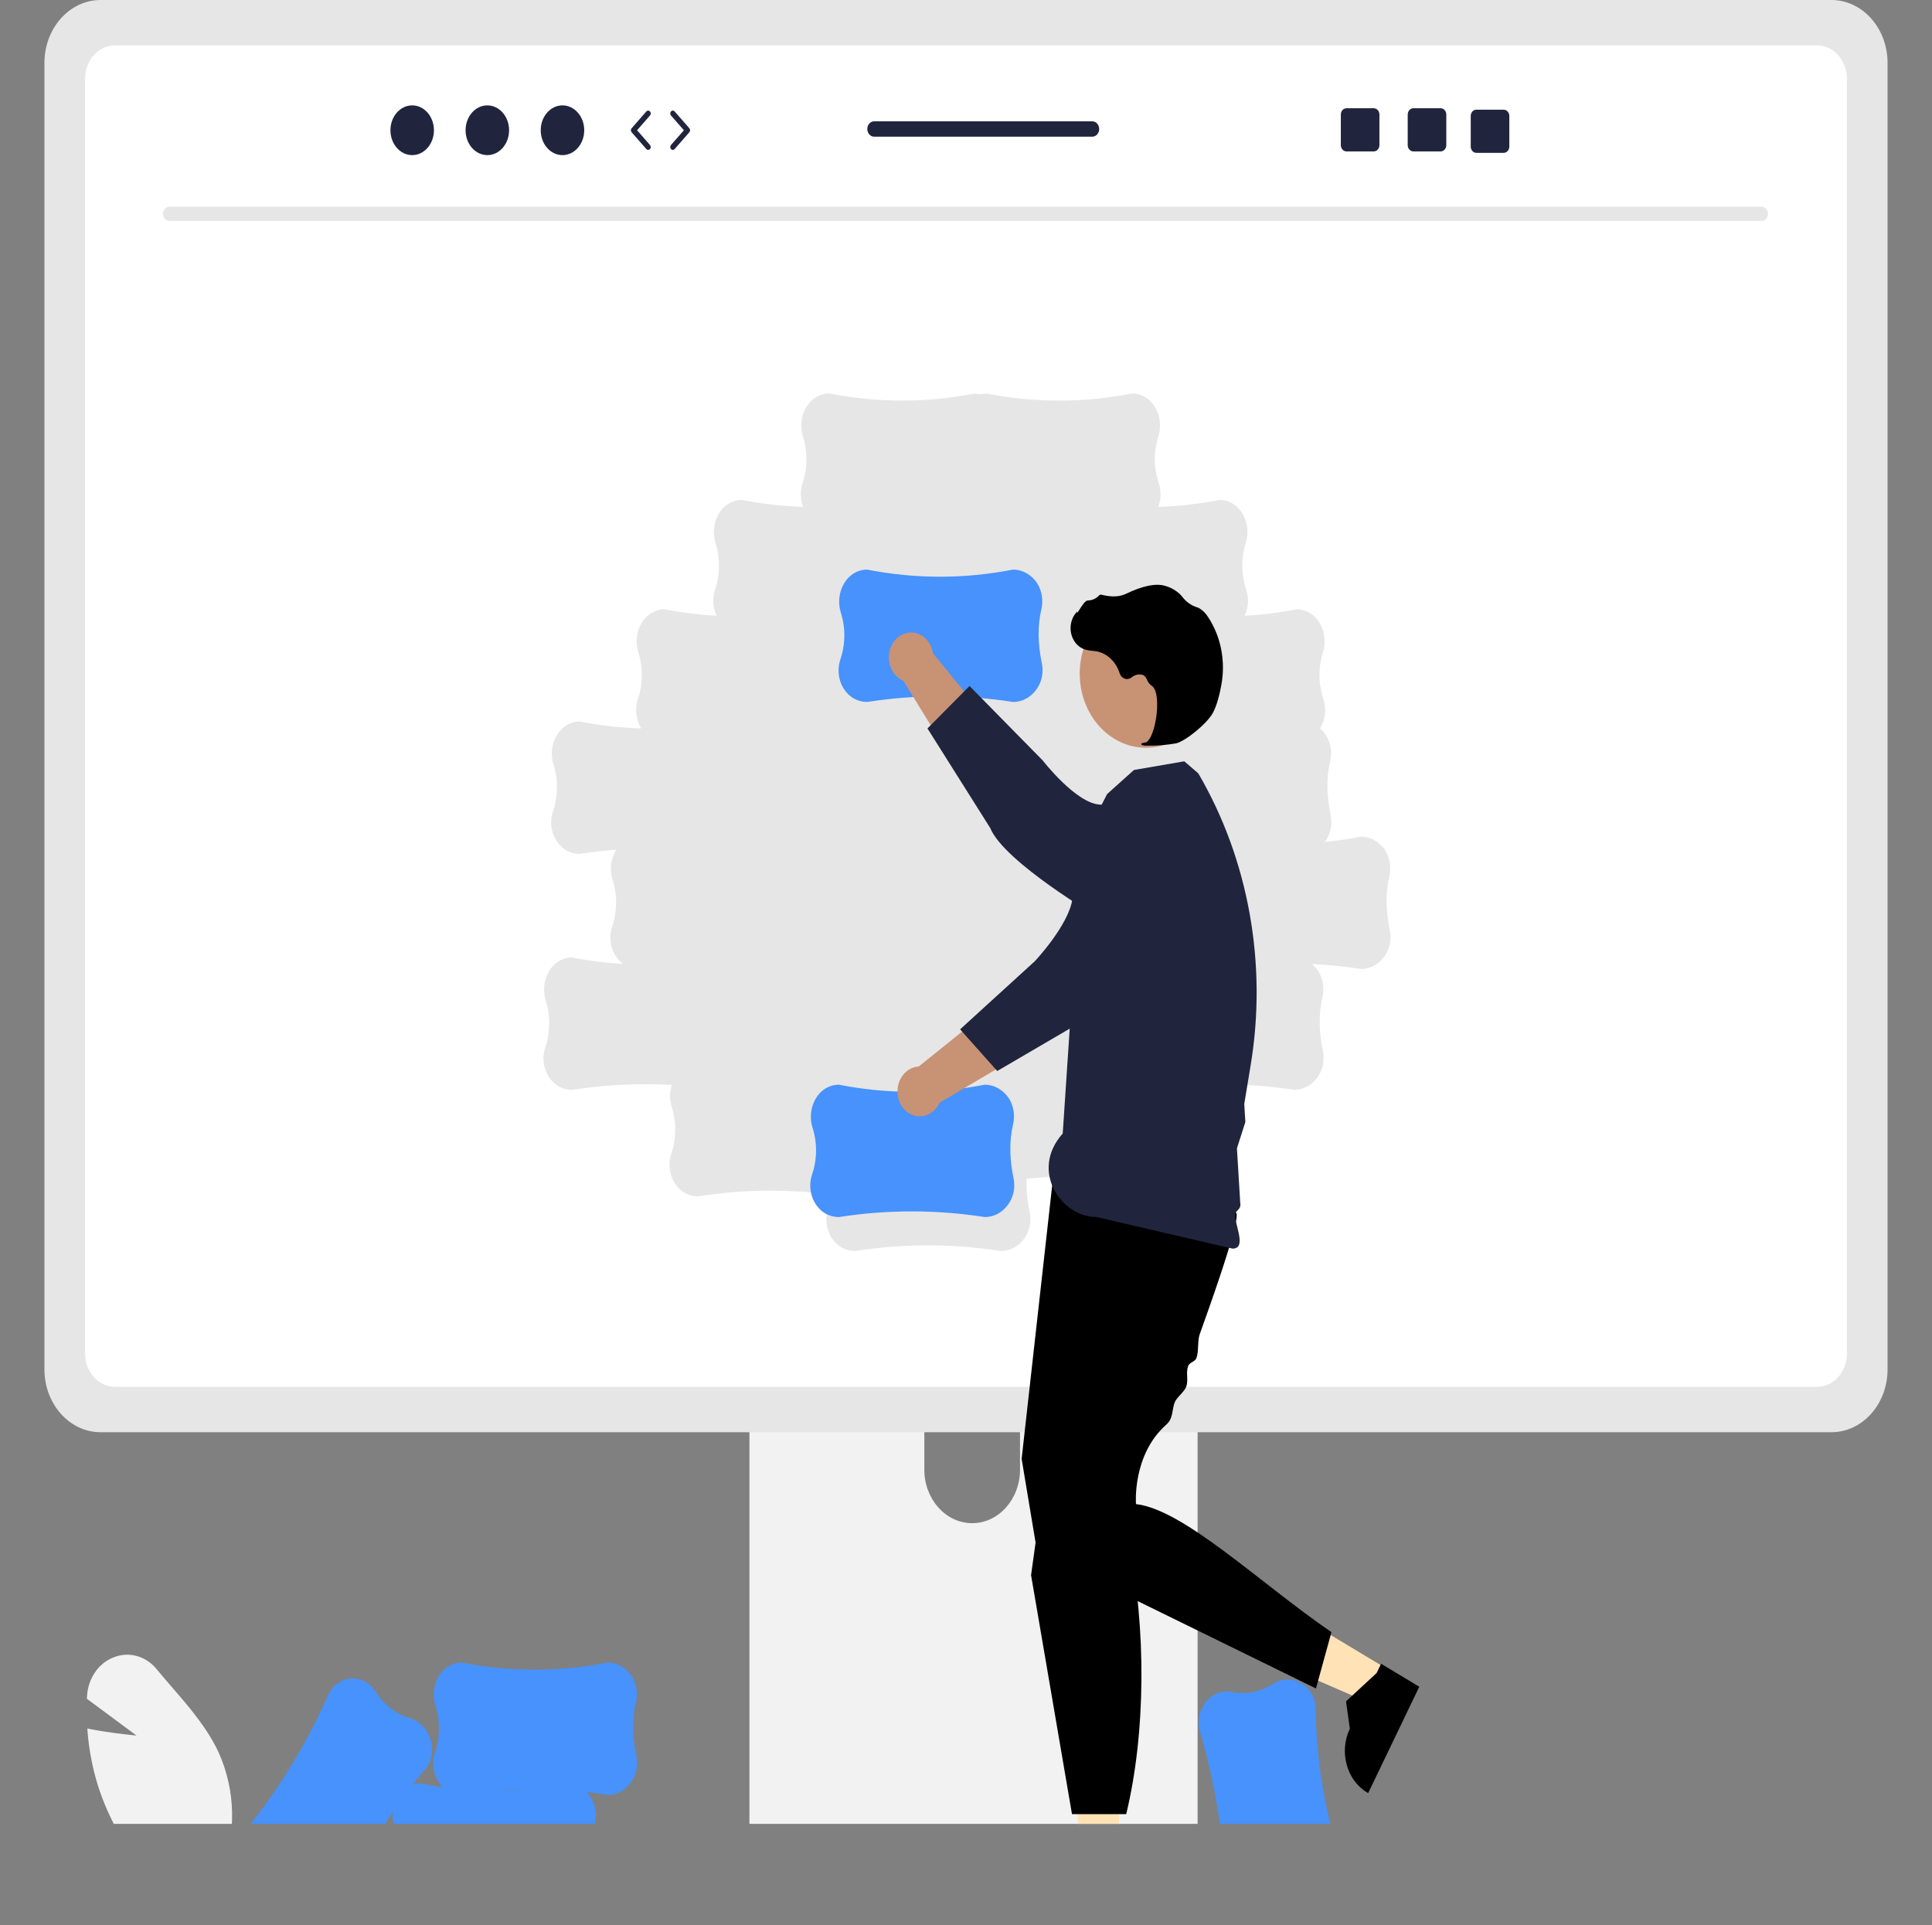 <svg width="286" height="285" viewBox="0 0 286 285" fill="none" xmlns="http://www.w3.org/2000/svg">
<rect x="0" y="0" width="286" height="285" fill="#808080" stroke="none"/>
<g clip-path="url(#clip0_353_39)">
<path d="M32.804 285L32.555 284.897C24.123 281.339 17.518 273.812 14.493 264.316C13.673 261.676 13.154 258.932 12.947 256.148L12.927 255.882L13.162 255.929C15.961 256.491 18.901 256.802 20.21 256.923L12.863 251.484L12.876 251.202C12.991 248.546 14.538 246.236 16.783 245.366C19.05 244.43 21.599 245.13 23.22 247.136C23.95 248.023 24.723 248.916 25.469 249.779C28.035 252.747 30.689 255.815 32.367 259.437C34.89 265.018 35.027 271.575 32.74 277.282L32.804 285Z" fill="#F2F2F2"/>
<path d="M181.468 279.729L181.466 279.7C181.141 271.632 179.818 263.654 177.534 255.993L177.532 255.98C177.399 255.193 177.437 254.382 177.644 253.616C178.282 251.419 180.26 250.074 182.297 250.452C184.401 250.895 186.577 250.479 188.43 249.281C189.607 248.517 191.036 248.411 192.293 248.995C193.478 249.535 194.364 250.671 194.683 252.058C194.708 252.167 194.73 252.277 194.748 252.389C194.815 260.495 196.146 268.525 198.681 276.119L198.683 276.129C198.948 277.697 198.525 279.312 197.545 280.472C196.679 281.455 195.466 281.954 194.237 281.832C192.03 281.664 189.761 282.165 187.3 283.363C186.44 283.791 185.473 283.867 184.568 283.578C182.968 283.053 181.769 281.564 181.468 279.729Z" fill="#4792FC"/>
<path d="M110.942 168.905V274.849H177.283V168.905C177.285 167.341 176.375 165.958 175.039 165.496C174.733 165.383 174.411 165.327 174.088 165.331H114.146C112.38 165.327 110.945 166.925 110.942 168.901V168.905ZM136.832 205.307C136.868 200.932 140.068 197.417 143.979 197.457C147.84 197.497 150.96 200.989 150.996 205.307V217.6C150.977 221.976 147.792 225.506 143.88 225.486C139.995 225.465 136.85 221.947 136.832 217.6V205.307Z" fill="#F2F2F2"/>
<path d="M110.739 271.46V281.677C110.742 282.778 111.536 283.672 112.521 283.681H175.704C176.69 283.675 177.486 282.78 177.486 281.677V271.46H110.739Z" fill="#E6E6E6"/>
<path d="M6.578 9.287V202.725C6.582 207.858 10.3 212.018 14.888 212.022H271.112C275.7 212.018 279.418 207.858 279.422 202.725V9.287C279.411 4.159 275.695 0.007 271.112 0H14.888C10.305 0.007 6.589 4.159 6.578 9.287Z" fill="#E6E6E6"/>
<path d="M268.974 6.714H17.026C14.572 6.72 12.585 8.948 12.585 11.694V200.339C12.589 203.081 14.575 205.303 17.026 205.307H268.974C271.425 205.303 273.411 203.081 273.415 200.339V11.694C273.415 8.948 271.428 6.72 268.974 6.714ZM205.419 140.739C204.666 142.403 203.139 143.451 201.472 143.446L201.445 143.444C199.03 143.068 196.606 142.819 194.172 142.699C194.55 143.002 194.883 143.37 195.157 143.789C195.863 144.921 196.08 146.347 195.749 147.676C195.199 150.073 195.225 152.66 195.829 155.586C196.049 156.61 195.939 157.688 195.519 158.63C194.766 160.295 193.239 161.342 191.572 161.338L191.545 161.336C185.777 160.437 179.937 160.263 174.135 160.817C174.112 160.98 174.083 161.144 174.045 161.308C173.495 163.704 173.521 166.292 174.126 169.218C174.345 170.242 174.235 171.319 173.816 172.262C173.063 173.926 171.535 174.974 169.868 174.969L169.842 174.967C163.918 174.045 157.919 173.887 151.963 174.496C151.917 176.16 152.072 177.824 152.422 179.442C152.641 180.466 152.532 181.543 152.112 182.486C151.359 184.15 149.832 185.198 148.164 185.193L148.138 185.191C140.989 184.077 133.736 184.077 126.586 185.191H126.575C125.859 185.194 125.153 185.004 124.517 184.636C122.703 183.533 121.882 181.112 122.586 178.941C122.802 178.257 122.962 177.553 123.065 176.838C116.513 175.993 109.892 176.08 103.359 177.097H103.348C102.632 177.1 101.926 176.91 101.29 176.542C99.476 175.44 98.655 173.019 99.359 170.847C100.132 168.614 100.163 166.144 99.448 163.887C99.112 162.828 99.111 161.672 99.448 160.614C94.523 160.333 89.586 160.575 84.702 161.336H84.69C83.975 161.339 83.269 161.148 82.633 160.78C80.819 159.678 79.998 157.257 80.702 155.086C81.474 152.852 81.506 150.383 80.791 148.125C80.334 146.691 80.502 145.1 81.244 143.824C81.935 142.619 83.096 141.851 84.372 141.754C84.473 141.746 84.574 141.742 84.675 141.742C87.178 142.232 89.704 142.551 92.241 142.698C90.623 141.508 89.945 139.232 90.602 137.194C91.374 134.96 91.406 132.491 90.691 130.234C90.234 128.799 90.402 127.209 91.144 125.933C91.176 125.878 91.214 125.829 91.247 125.776C89.442 125.915 87.641 126.125 85.844 126.404H85.833C85.117 126.408 84.411 126.217 83.775 125.849C81.961 124.747 81.14 122.326 81.844 120.154C82.616 117.921 82.648 115.451 81.933 113.194C81.477 111.76 81.644 110.169 82.386 108.893C83.078 107.688 84.238 106.92 85.515 106.822C85.615 106.815 85.716 106.811 85.818 106.811C88.827 107.4 91.87 107.743 94.923 107.837C94.144 106.581 93.953 104.982 94.409 103.541C95.182 101.307 95.213 98.838 94.498 96.58C94.042 95.146 94.209 93.556 94.952 92.279C95.643 91.074 96.803 90.306 98.08 90.209C98.18 90.201 98.281 90.197 98.383 90.197C100.929 90.696 103.5 91.018 106.082 91.162C105.528 89.987 105.437 88.606 105.832 87.353C106.605 85.12 106.636 82.65 105.921 80.393C105.465 78.959 105.632 77.368 106.375 76.092C107.066 74.887 108.226 74.119 109.503 74.021C109.603 74.014 109.704 74.01 109.806 74.01C112.802 74.597 115.832 74.939 118.873 75.034C118.459 73.94 118.425 72.712 118.778 71.592C119.551 69.358 119.582 66.889 118.867 64.631C118.411 63.197 118.578 61.606 119.321 60.33C120.012 59.125 121.172 58.357 122.449 58.26C122.549 58.252 122.65 58.248 122.752 58.248C129.888 59.653 137.188 59.654 144.324 58.251H144.333C144.884 58.378 145.452 58.378 146.003 58.251H146.011C153.148 59.654 160.448 59.653 167.583 58.248C167.685 58.248 167.786 58.252 167.886 58.26C169.163 58.357 170.324 59.125 171.015 60.33C171.757 61.606 171.925 63.197 171.468 64.631C170.753 66.889 170.785 69.358 171.557 71.592C171.91 72.712 171.877 73.94 171.463 75.034C174.503 74.939 177.533 74.597 180.529 74.01C180.631 74.01 180.732 74.014 180.832 74.021C182.109 74.119 183.27 74.887 183.961 76.092C184.703 77.368 184.871 78.959 184.414 80.393C183.699 82.65 183.731 85.12 184.503 87.353C184.899 88.606 184.808 89.987 184.253 91.162C186.835 91.018 189.406 90.696 191.952 90.197C192.054 90.197 192.155 90.201 192.255 90.209C193.532 90.306 194.693 91.074 195.384 92.279C196.126 93.556 196.294 95.146 195.837 96.58C195.122 98.838 195.154 101.307 195.926 103.541C196.384 104.986 196.19 106.588 195.407 107.846C195.747 108.133 196.048 108.474 196.3 108.858C197.006 109.99 197.223 111.416 196.891 112.745C196.341 115.142 196.367 117.729 196.972 120.655C197.191 121.679 197.081 122.757 196.662 123.699C196.508 124.034 196.322 124.349 196.105 124.638C197.887 124.463 199.665 124.201 201.439 123.854H201.448C202.874 123.848 204.217 124.608 205.057 125.898C205.763 127.029 205.98 128.455 205.649 129.785C205.098 132.181 205.125 134.768 205.729 137.695C205.948 138.719 205.839 139.796 205.419 140.739Z" fill="white"/>
<path d="M260.802 32.701H25.055C24.538 32.688 24.127 32.209 24.138 31.629C24.149 31.068 24.554 30.616 25.055 30.604H260.802C261.32 30.616 261.731 31.096 261.719 31.675C261.708 32.237 261.304 32.689 260.802 32.701Z" fill="#E6E6E6"/>
<path d="M145.777 180.168L145.751 180.166C138.601 179.052 131.348 179.052 124.199 180.166H124.187C123.471 180.169 122.766 179.979 122.13 179.611C120.316 178.508 119.494 176.087 120.198 173.916C120.971 171.682 121.003 169.213 120.288 166.956C119.831 165.521 119.999 163.931 120.741 162.655C121.432 161.45 122.592 160.682 123.869 160.584C123.97 160.577 124.07 160.573 124.172 160.573C131.308 161.978 138.608 161.979 145.744 160.576H145.753C147.18 160.57 148.522 161.33 149.363 162.62C150.069 163.751 150.286 165.177 149.954 166.507C149.404 168.903 149.43 171.49 150.035 174.417C150.254 175.441 150.144 176.518 149.725 177.461C148.972 179.125 147.445 180.173 145.777 180.168Z" fill="#4792FC"/>
<path d="M167.763 138.401L162.012 133.076C157.699 135.605 151.135 145.703 151.135 145.703L135.995 157.886C134.176 157.983 132.773 159.71 132.859 161.745C132.946 163.779 134.49 165.35 136.308 165.253C137.488 165.19 138.548 164.425 139.086 163.249L159.658 151.087L167.763 138.401Z" fill="#C89275"/>
<path d="M177.467 118.134C180.787 121.28 181.199 126.84 178.388 130.554C178.073 130.97 177.724 131.353 177.345 131.697L173.688 135.023C173.688 135.023 164.564 149.717 159.816 151.422L147.624 158.548L142.126 152.381L153.176 142.307C153.176 142.307 158.258 136.929 158.767 132.992C159.078 130.581 162.726 124.014 166.381 119.143C169.187 115.44 174.145 114.983 177.455 118.122L177.467 118.134Z" fill="#21243D"/>
<path d="M165.647 277.606L160.45 277.605L157.979 255.181L165.648 255.182L165.647 277.606Z" fill="#FFE2B6"/>
<path d="M165.83 283.67L149.851 283.67V283.443C149.851 279.601 152.635 276.485 156.07 276.485L158.989 274.008L164.435 276.486L165.83 276.486L165.83 283.67Z" fill="black"/>
<path d="M205.24 247.007L202.779 252.127L183.955 243.944L187.587 236.387L205.24 247.007Z" fill="#FFE2B6"/>
<path d="M210.101 249.698L202.534 265.444L202.356 265.337C199.331 263.517 198.197 259.298 199.823 255.913L199.823 255.913L199.255 251.863L203.785 247.67L204.445 246.296L210.101 249.698Z" fill="black"/>
<path d="M155.823 174.916L151.236 215.964L153.529 229.726L194.806 249.957L197.099 241.619C186.548 234.396 175.27 223.465 168.163 222.661C168.163 222.661 167.574 215.377 172.665 210.881C173.692 209.974 173.467 208.747 173.883 207.635C174.168 206.87 175.305 206.073 175.596 205.288C175.973 204.271 175.506 203.261 175.885 202.227C176.099 201.646 176.907 201.61 177.119 201.028C177.48 200.036 177.244 198.5 177.596 197.52C178.349 195.426 179.072 193.378 179.733 191.459C181.789 185.483 183.237 180.749 183.054 179.726C182.48 176.519 155.823 174.916 155.823 174.916Z" fill="black"/>
<path d="M155.033 215.845L152.633 233.18L158.689 268.557H166.715C169.599 256.67 169.747 241.047 167.002 227.83L155.033 215.845Z" fill="black"/>
<path d="M160.189 124.763L163.889 117.55L167.861 113.985L175.314 112.702L177.385 114.483C184.836 127.225 187.615 142.688 185.144 157.661L184.562 161.186L184.193 163.423L184.353 166.097L183.109 169.99L183.28 172.841L183.372 174.364L183.464 175.892L183.592 178.025C183.821 179.242 182.667 179.082 182.83 180.155C183.117 182.039 184.402 184.832 182.449 184.841L162.269 180.155C157.142 180.178 152.369 173.339 157.319 167.801L160.189 124.763Z" fill="#21243D"/>
<path d="M169.635 110.693C175.047 110.693 179.435 105.784 179.435 99.729C179.435 93.674 175.047 88.766 169.635 88.766C164.223 88.766 159.835 93.674 159.835 99.729C159.835 105.784 164.223 110.693 169.635 110.693Z" fill="#C89275"/>
<path d="M169.801 110.381C171.235 110.406 172.668 110.294 174.085 110.046C175.489 109.727 178.631 107.151 179.507 105.601C180.157 104.45 180.573 102.651 180.808 101.346C181.447 97.852 180.731 94.218 178.839 91.348C178.479 90.754 177.983 90.28 177.403 89.976C177.351 89.953 177.298 89.933 177.245 89.916C176.399 89.667 175.639 89.141 175.062 88.405C174.95 88.257 174.829 88.117 174.699 87.987C174.047 87.372 173.274 86.938 172.444 86.721C171.103 86.319 169.163 86.718 166.678 87.906C165.429 88.503 164.063 88.287 163.013 88.032C162.893 88.006 162.77 88.053 162.689 88.156C162.242 88.626 161.653 88.888 161.04 88.892C160.664 88.91 160.27 89.492 159.794 90.25C159.686 90.423 159.56 90.624 159.469 90.746L159.457 90.511L159.244 90.773C158.152 92.121 158.242 94.204 159.447 95.427C159.77 95.755 160.155 95.999 160.574 96.14C160.952 96.253 161.339 96.322 161.729 96.346C161.965 96.37 162.21 96.395 162.444 96.44C163.974 96.791 165.227 98.015 165.743 99.663C165.96 100.339 166.624 100.69 167.228 100.448C167.323 100.41 167.413 100.358 167.496 100.294C167.991 99.862 168.644 99.73 169.244 99.938C169.499 100.097 169.698 100.349 169.807 100.652C169.939 100.99 170.158 101.276 170.436 101.474C171.388 102.023 171.454 104.455 171.112 106.482C170.782 108.436 170.131 109.85 169.528 109.92C169.064 109.974 169.011 110.01 168.977 110.102L168.947 110.185L168.999 110.261C169.256 110.365 169.529 110.406 169.801 110.381Z" fill="black"/>
<path d="M149.966 103.916L149.939 103.914C142.79 102.799 135.537 102.799 128.387 103.914H128.376C127.66 103.917 126.954 103.726 126.318 103.358C124.504 102.256 123.683 99.835 124.387 97.664C125.159 95.43 125.191 92.961 124.476 90.703C124.02 89.269 124.187 87.679 124.929 86.403C125.621 85.197 126.781 84.429 128.058 84.332C128.158 84.324 128.259 84.32 128.361 84.32C135.497 85.726 142.797 85.727 149.933 84.323H149.942C151.368 84.318 152.711 85.078 153.551 86.367C154.257 87.499 154.474 88.925 154.143 90.255C153.592 92.651 153.618 95.238 154.223 98.165C154.442 99.188 154.333 100.266 153.913 101.208C153.16 102.873 151.633 103.92 149.966 103.916Z" fill="#4792FC"/>
<path d="M159.129 129.738L163.184 122.725C160.435 118.228 150.704 112.116 150.704 112.116L138.12 96.716C137.821 94.707 136.124 93.349 134.328 93.683C132.532 94.017 131.318 95.917 131.617 97.926C131.811 99.229 132.613 100.317 133.721 100.778L146.921 122.214L159.129 129.738Z" fill="#C89275"/>
<path d="M178.254 138.151C175.85 142.207 170.962 143.315 167.337 140.625C166.93 140.324 166.55 139.981 166.2 139.601L162.82 135.926C162.82 135.926 148.65 127.648 146.582 122.57L137.297 107.837L143.522 101.554L154.343 112.559C154.343 112.559 159.325 119.004 162.879 119.109C165.056 119.174 171.312 122.459 176.063 125.951C179.678 128.636 180.664 134.091 178.264 138.136L178.254 138.151Z" fill="#21243D"/>
<path d="M83.859 283.607L83.833 283.604C76.683 282.49 69.43 282.49 62.281 283.604H62.269C61.553 283.607 60.848 283.417 60.212 283.049C58.398 281.947 57.577 279.526 58.281 277.354C59.053 275.121 59.085 272.651 58.37 270.394C57.913 268.96 58.081 267.369 58.823 266.093C59.514 264.888 60.674 264.12 61.951 264.022C62.052 264.015 62.153 264.011 62.254 264.011C69.39 265.416 76.69 265.417 83.826 264.014H83.835C85.262 264.008 86.604 264.769 87.445 266.058C88.151 267.19 88.368 268.616 88.036 269.945C87.486 272.342 87.512 274.929 88.117 277.855C88.336 278.879 88.226 279.957 87.807 280.899C87.054 282.563 85.527 283.611 83.859 283.607Z" fill="#4792FC"/>
<path d="M89.951 265.715L89.925 265.713C82.775 264.598 75.522 264.598 68.373 265.713H68.362C67.646 265.716 66.94 265.525 66.304 265.158C64.49 264.055 63.669 261.634 64.373 259.463C65.145 257.229 65.177 254.76 64.462 252.502C64.005 251.068 64.173 249.478 64.915 248.202C65.606 246.996 66.767 246.228 68.044 246.131C68.144 246.123 68.245 246.119 68.347 246.119C75.482 247.525 82.783 247.526 89.919 246.123H89.928C91.354 246.117 92.696 246.877 93.537 248.166C94.243 249.298 94.46 250.724 94.129 252.054C93.578 254.45 93.604 257.037 94.209 259.964C94.428 260.987 94.319 262.065 93.899 263.007C93.146 264.672 91.619 265.719 89.951 265.715Z" fill="#4792FC"/>
<path d="M36.639 270.592L36.656 270.569C41.487 264.568 45.551 257.847 48.731 250.598L48.738 250.587C49.137 249.922 49.673 249.375 50.302 248.992C52.135 247.928 54.387 248.524 55.6 250.393C56.821 252.36 58.631 253.773 60.703 254.376C62.021 254.756 63.105 255.803 63.633 257.206C64.138 258.522 64.057 260.027 63.413 261.265C63.363 261.362 63.309 261.458 63.252 261.552C58.214 267.377 54.122 274.141 51.163 281.54L51.158 281.548C50.362 282.873 49.048 283.691 47.622 283.748C46.388 283.768 45.211 283.17 44.413 282.118C42.947 280.265 41.017 278.84 38.511 277.76C37.631 277.39 36.894 276.684 36.432 275.768C35.621 274.137 35.702 272.135 36.639 270.592Z" fill="#4792FC"/>
<path d="M285.549 284.256L0.451 284.387C0.201 284.386 -0.001 284.157 6.33656e-06 283.877C0.001 283.599 0.202 283.374 0.451 283.373L285.549 283.242C285.799 283.243 286.001 283.472 286 283.752C285.999 284.03 285.798 284.255 285.549 284.256Z" fill="#CACACA"/>
<path d="M61.018 22.964C62.796 22.964 64.238 21.316 64.238 19.282C64.238 17.248 62.796 15.599 61.018 15.599C59.24 15.599 57.798 17.248 57.798 19.282C57.798 21.316 59.24 22.964 61.018 22.964Z" fill="#21243D"/>
<path d="M72.142 22.964C73.92 22.964 75.362 21.316 75.362 19.282C75.362 17.248 73.92 15.599 72.142 15.599C70.364 15.599 68.922 17.248 68.922 19.282C68.922 21.316 70.364 22.964 72.142 22.964Z" fill="#21243D"/>
<path d="M83.265 22.964C85.044 22.964 86.485 21.316 86.485 19.282C86.485 17.248 85.044 15.599 83.265 15.599C81.487 15.599 80.045 17.248 80.045 19.282C80.045 21.316 81.487 22.964 83.265 22.964Z" fill="#21243D"/>
<path d="M95.949 22.192C95.85 22.192 95.751 22.149 95.677 22.064L93.504 19.579C93.359 19.414 93.359 19.149 93.504 18.984L95.677 16.499C95.824 16.331 96.066 16.328 96.215 16.492C96.366 16.657 96.368 16.927 96.221 17.095L94.309 19.282L96.221 21.468C96.368 21.637 96.366 21.906 96.215 22.071C96.141 22.152 96.045 22.192 95.949 22.192Z" fill="#21243D"/>
<path d="M99.6 22.192C99.504 22.192 99.408 22.152 99.334 22.071C99.183 21.906 99.181 21.637 99.328 21.468L101.24 19.282L99.328 17.095C99.181 16.927 99.183 16.657 99.334 16.492C99.484 16.328 99.725 16.331 99.872 16.499L102.045 18.984C102.19 19.149 102.19 19.414 102.045 19.579L99.872 22.064C99.798 22.149 99.699 22.192 99.6 22.192Z" fill="#21243D"/>
<path d="M213.262 16.025H209.222C208.761 16.025 208.388 16.443 208.388 16.958V21.482C208.388 21.998 208.761 22.415 209.222 22.415H213.262C213.723 22.415 214.1 21.998 214.1 21.482V16.958C214.1 16.443 213.723 16.025 213.262 16.025Z" fill="#21243D"/>
<path d="M203.362 16.025H199.322C198.861 16.025 198.488 16.443 198.488 16.958V21.482C198.488 21.998 198.861 22.415 199.322 22.415H203.362C203.823 22.415 204.2 21.998 204.2 21.482V16.958C204.2 16.443 203.823 16.025 203.362 16.025Z" fill="#21243D"/>
<path d="M222.591 16.238H218.551C218.09 16.238 217.717 16.656 217.717 17.171V21.695C217.717 22.211 218.09 22.628 218.551 22.628H222.591C223.052 22.628 223.429 22.211 223.429 21.695V17.171C223.429 16.656 223.052 16.238 222.591 16.238Z" fill="#21243D"/>
<path d="M161.699 17.959H129.406C128.842 17.959 128.389 18.47 128.389 19.097C128.389 19.723 128.842 20.234 129.406 20.234H161.699C162.258 20.234 162.715 19.723 162.715 19.097C162.715 18.471 162.258 17.959 161.699 17.959Z" fill="#21243D"/>
</g>
<defs>
<clipPath id="clip0_353_39">
<rect width="286" height="270" fill="white"/>
</clipPath>
</defs>
</svg>
